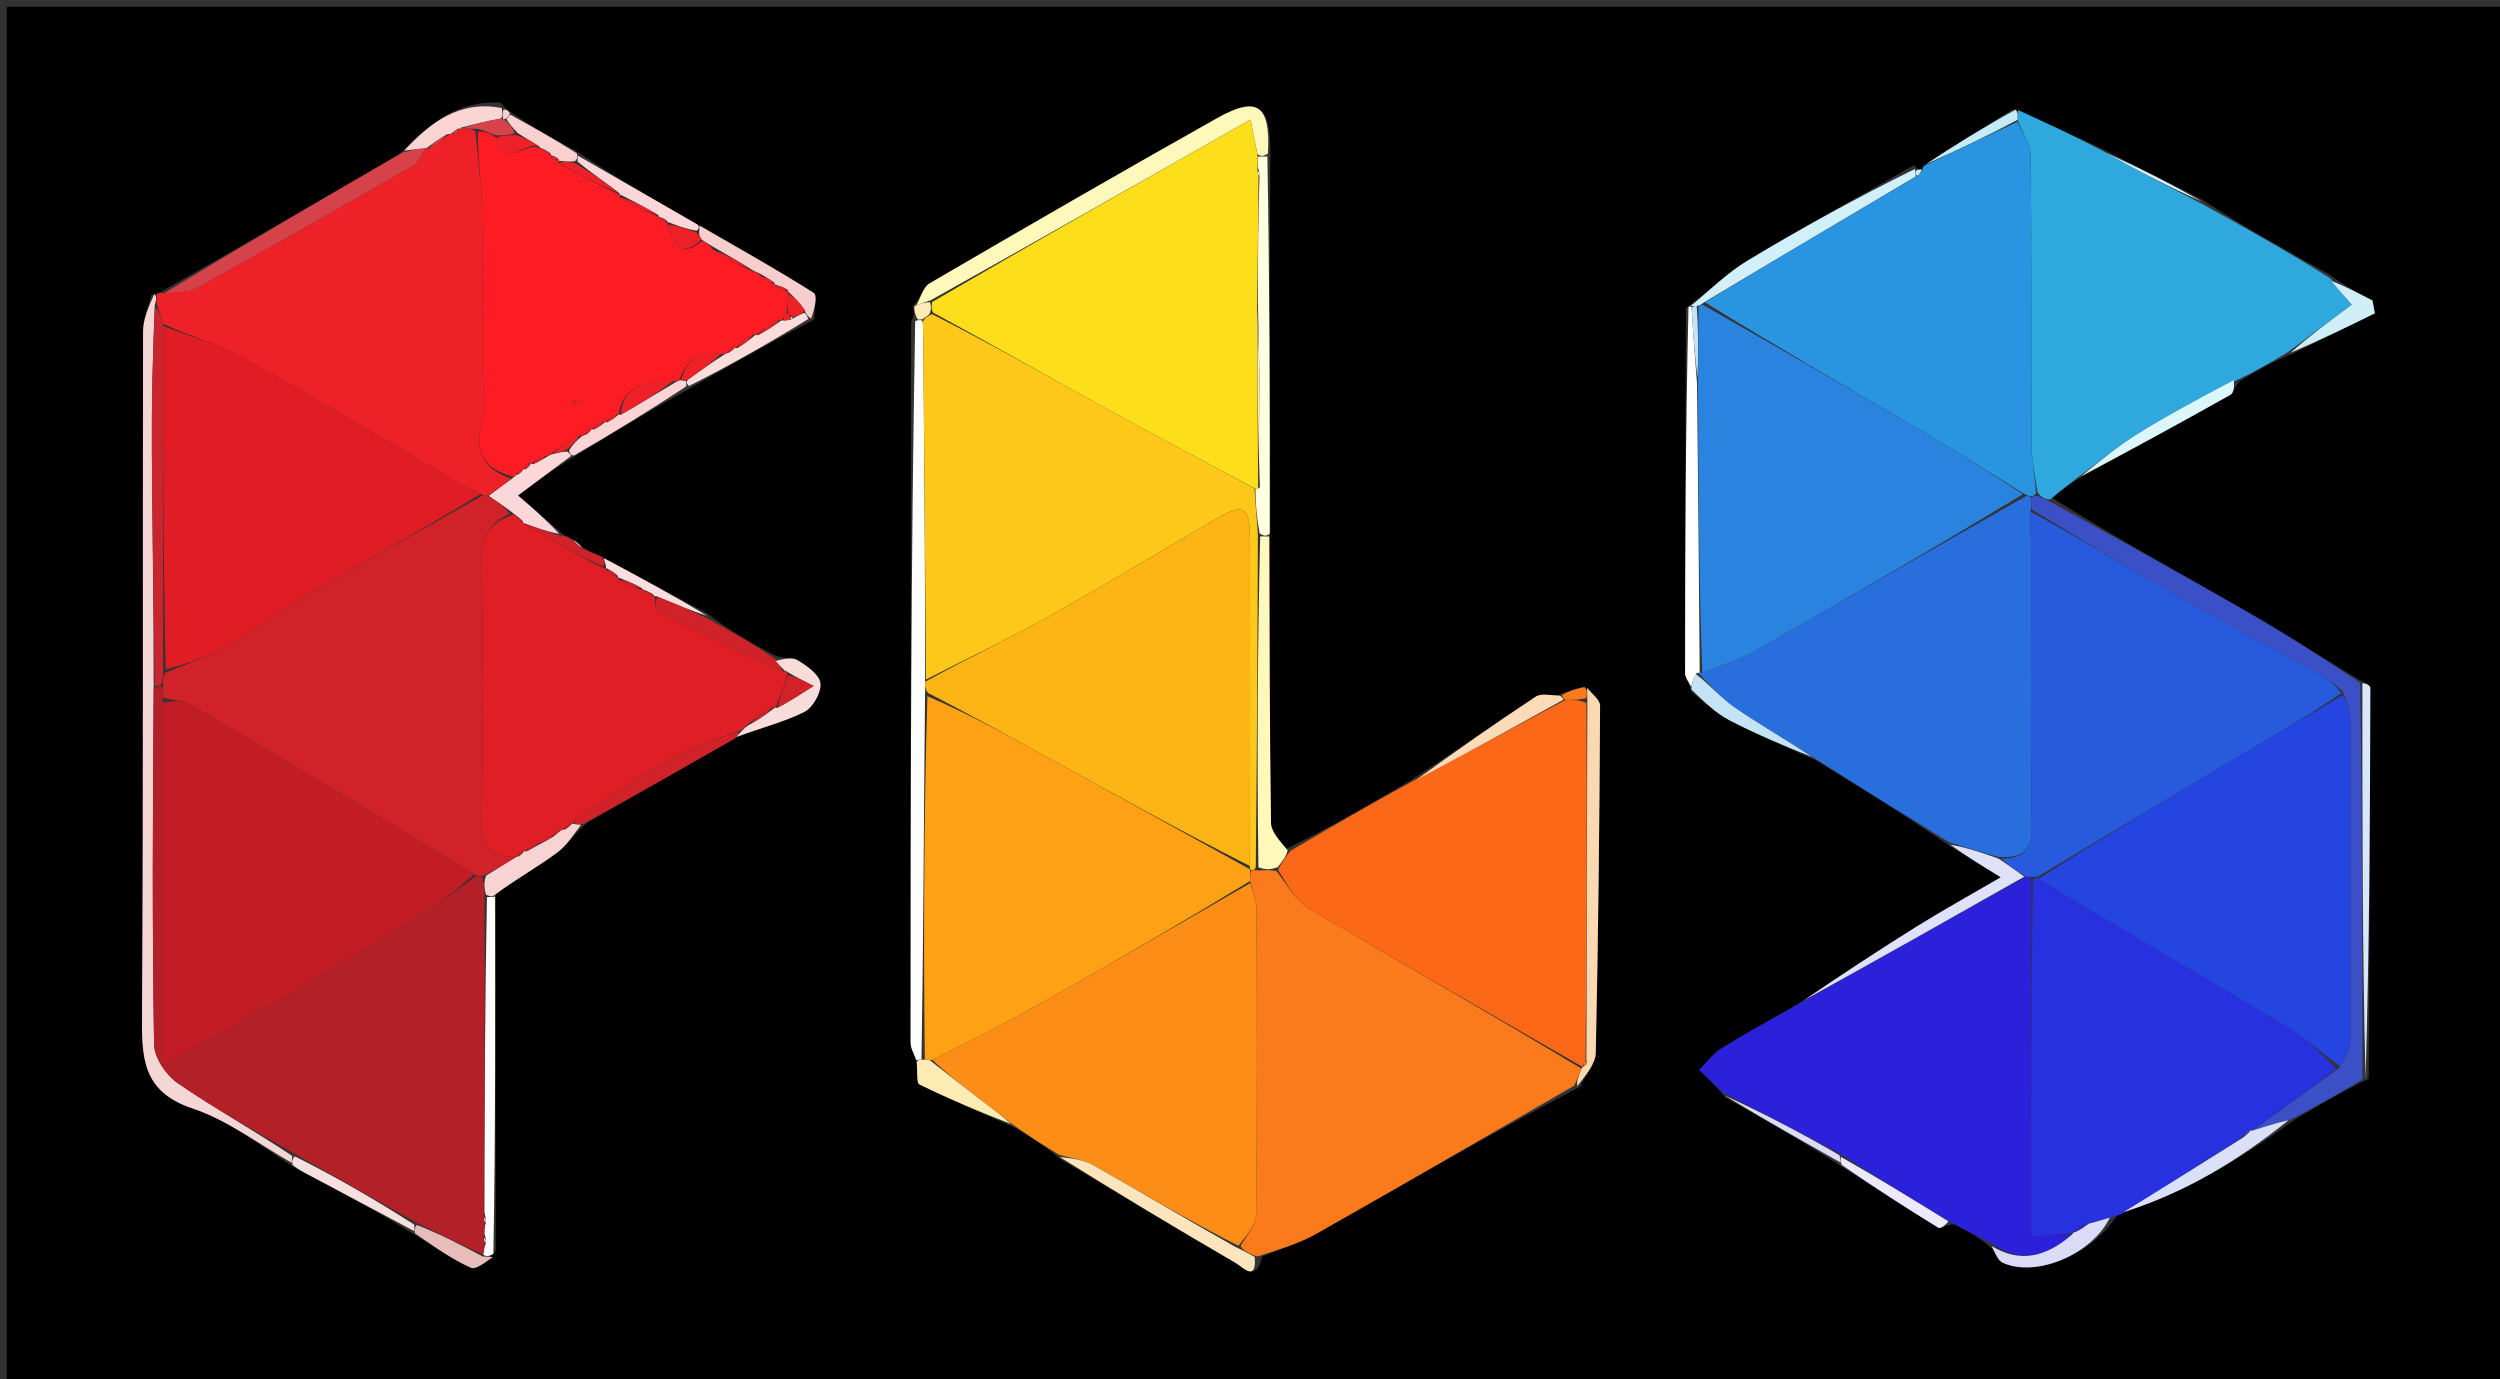 <svg version="1.1" id="Layer_1" xmlns="http://www.w3.org/2000/svg" xmlns:xlink="http://www.w3.org/1999/xlink" x="0px" y="0px"
	 width="100%" viewBox="0 0 368 203" enable-background="new 0 0 368 203" xml:space="preserve">
<rect x="0" y="0" width="368" height="203" fill="#333333" stroke="none"/>
<path fill="#000000" opacity="1" stroke="none" 
	d="
M242,204 
	C161.333,204 81.167,204 1,204 
	C1,136.333 1,68.667 1,1 
	C123.667,1 246.333,1 369,1 
	C369,68.667 369,136.333 369,204 
	C326.833,204 284.667,204 242,204 
M83.577,78.982 
	C83.335,78.925 83.094,78.867 82.473,78.273 
	C80.354,76.455 78.235,74.637 76.246,72.932 
	C78.839,71.001 81.465,69.048 84.842,67.033 
	C90.241,63.728 95.64,60.423 101.805,57.029 
	C107.562,53.734 113.32,50.439 119.856,47.039 
	C119.86,45.688 120.392,43.502 119.783,43.116 
	C114.295,39.633 108.607,36.466 102.343,32.882 
	C96.574,29.555 90.804,26.228 84.791,22.243 
	C81.565,20.455 78.339,18.666 74.962,16.369 
	C74.67,16.182 74.377,15.995 73.69,15.125 
	C67.476,14.674 63.203,18.212 58.705,22.739 
	C47.086,29.508 35.467,36.276 23.465,43.08 
	C23.465,43.08 23.121,43.251 22.292,43.368 
	C21.862,45.178 21.062,46.988 21.058,48.799 
	C20.984,82.227 21.119,115.656 20.905,149.083 
	C20.864,155.426 20.757,160.641 28.336,163.162 
	C33.515,164.885 38.088,168.427 43.222,171.801 
	C43.918,172.16 44.617,172.512 45.309,172.879 
	C50.527,175.653 55.743,178.43 61.203,181.858 
	C63.886,183.489 66.472,185.339 69.316,186.612 
	C70.107,186.967 71.661,185.617 72.986,184.112 
	C72.943,166.742 72.9,149.372 73.032,131.281 
	C76.022,129.388 79.116,127.637 81.96,125.544 
	C83.457,124.442 84.515,122.744 86.498,121.053 
	C93.734,116.938 100.971,112.824 108.736,108.241 
	C111.985,107.135 115.378,106.314 118.416,104.786 
	C119.666,104.157 120.916,101.924 120.765,100.577 
	C120.623,99.31 118.783,98.006 117.411,97.186 
	C116.561,96.678 115.189,97.043 113.769,96.359 
	C110.544,94.578 107.319,92.796 104.045,90.263 
	C99.004,87.567 93.963,84.871 88.324,81.807 
	C87.478,81.476 86.631,81.146 85.601,80.408 
	C85.158,80.022 84.715,79.636 83.577,78.982 
M271.201,171.784 
	C275.9,174.787 280.583,177.818 285.337,180.733 
	C285.646,180.923 286.496,180.232 287.726,180.227 
	C289.537,181.163 291.348,182.1 293.2,183.793 
	C293.728,184.507 294.102,185.56 294.808,185.88 
	C299.77,188.131 307.989,184.596 311.591,178.944 
	C311.837,178.855 312.082,178.767 312.813,178.191 
	C321.903,175.499 329.788,170.582 337.909,164.723 
	C341.19,162.778 344.471,160.833 348.671,158.778 
	C348.77,139.609 348.875,120.439 348.916,101.269 
	C348.917,100.893 348.168,100.515 347.092,99.964 
	C341.572,96.604 336.12,93.126 330.518,89.909 
	C321.093,84.498 311.573,79.252 302.02,73.242 
	C303.326,72.23 304.632,71.219 306.701,70.029 
	C313.921,66.076 321.157,62.151 328.329,58.111 
	C328.852,57.816 328.905,56.685 329.876,55.993 
	C332.17,54.609 334.465,53.225 337.565,52.02 
	C341.57,50.053 345.576,48.087 349.581,46.121 
	C349.464,45.491 349.346,44.862 349.229,44.232 
	C347.183,43.169 345.138,42.107 342.832,40.36 
	C336.636,36.928 330.44,33.497 324.045,29.314 
	C319.323,26.939 314.6,24.564 309.28,21.82 
	C305.214,19.948 301.147,18.076 296.324,16.068 
	C291.941,18.77 287.559,21.472 283.02,24.491 
	C283.02,24.491 283.061,24.843 282.555,25.008 
	C282.382,24.973 282.209,24.939 281.759,24.3 
	C273.573,28.964 265.31,33.5 257.241,38.358 
	C254.243,40.163 251.701,42.723 248.168,45.345 
	C248.113,63.262 248.048,81.179 248.044,99.097 
	C248.044,99.77 248.641,100.443 248.963,101.848 
	C250.816,103.258 252.52,104.955 254.556,106.017 
	C258.553,108.102 262.734,109.834 267.502,112.034 
	C273.987,116.021 280.473,120.008 287.219,124.669 
	C289.469,126.046 291.718,127.423 294.516,129.136 
	C290.129,131.693 286.029,133.953 282.061,136.427 
	C276.388,139.964 270.813,143.658 264.698,147.768 
	C260.915,149.941 257.081,152.031 253.379,154.333 
	C252.125,155.112 251.204,156.424 250.13,157.493 
	C251.334,158.633 252.537,159.774 254.03,161.595 
	C259.668,164.774 265.306,167.953 271.201,171.784 
M229.335,102.289 
	C228.225,102.355 226.852,102.021 226.049,102.552 
	C220.046,106.517 214.157,110.652 207.494,114.96 
	C201.651,118.386 195.808,121.811 189.093,125.068 
	C188.396,123.76 187.111,122.462 187.092,121.145 
	C186.887,107.089 186.883,93.03 186.985,78.051 
	C186.934,59.712 186.882,41.373 186.993,22.182 
	C187.041,15.428 185.063,14.074 179.172,17.384 
	C164.981,25.356 150.89,33.506 136.832,41.708 
	C135.873,42.267 135.515,43.853 134.361,45.137 
	C134.531,45.75 134.701,46.363 134.117,47.414 
	C134.078,82.78 134.033,118.147 134.038,153.513 
	C134.038,154.358 134.601,155.202 134.987,156.854 
	C135.086,157.813 134.874,159.408 135.332,159.632 
	C139.803,161.813 144.386,163.766 149.571,166.086 
	C151.674,167.385 153.777,168.683 156.139,170.648 
	C164.729,175.762 173.297,180.914 181.94,185.937 
	C182.88,186.483 185.003,188.85 185.77,184.978 
	C188.459,183.863 191.298,183.012 193.812,181.589 
	C206.498,174.41 219.099,167.082 232.616,159.942 
	C233.411,158.278 234.862,156.628 234.899,154.947 
	C235.271,137.93 235.443,120.908 235.533,103.887 
	C235.537,103.003 234.291,102.113 232.966,101.07 
	C231.959,101.389 230.952,101.709 229.335,102.289 
z"/>
<path fill="#FB7B1C" opacity="1" stroke="none" 
	d="
M231.73,159.806 
	C219.099,167.082 206.498,174.41 193.812,181.589 
	C191.298,183.012 188.459,183.863 185.069,184.958 
	C183.631,184.473 182.895,184.008 182.601,183.383 
	C183.695,181.691 184.899,180.165 184.913,178.628 
	C185.055,163.65 185.021,148.67 184.956,133.691 
	C184.951,132.458 184.351,131.227 184.027,129.679 
	C184.028,128.945 184.03,128.526 184.222,128.097 
	C184.412,128.087 184.791,128.05 185.18,128.129 
	C186.35,128.098 187.132,127.99 187.943,128.258 
	C189.541,130.372 190.805,132.623 192.729,133.762 
	C206.048,141.647 219.505,149.301 232.819,157.317 
	C232.391,158.339 232.06,159.072 231.73,159.806 
z"/>
<path fill="#2B21DB" opacity="1" stroke="none" 
	d="
M293.158,183.037 
	C291.348,182.1 289.537,181.163 287.118,179.916 
	C281.339,176.412 276.169,173.219 270.776,169.773 
	C264.95,166.652 259.345,163.784 253.741,160.915 
	C252.537,159.774 251.334,158.633 250.13,157.493 
	C251.204,156.424 252.125,155.112 253.379,154.333 
	C257.081,152.031 260.915,149.941 265.318,147.468 
	C276.618,141.128 287.299,135.087 298.23,129.055 
	C298.646,129.083 298.812,129.103 298.984,129.584 
	C298.99,147.408 298.99,164.772 298.99,182.012 
	C301.396,181.811 303.301,181.651 304.984,181.743 
	C301.139,185.067 297.32,185.961 293.158,183.037 
z"/>
<path fill="#2EA8DD" opacity="1" stroke="none" 
	d="
M297.081,16.203 
	C301.147,18.076 305.214,19.948 309.722,22.312 
	C314.857,25.225 319.551,27.645 324.244,30.066 
	C330.44,33.497 336.636,36.928 343.075,41.005 
	C344.248,42.687 345.178,43.723 346.189,44.849 
	C342.872,47.308 339.816,49.574 336.759,51.84 
	C334.465,53.225 332.17,54.609 329.155,55.996 
	C323.868,58.582 319.217,61.031 314.762,63.796 
	C311.681,65.708 308.87,68.055 305.938,70.208 
	C304.632,71.219 303.326,72.23 301.771,73.523 
	C301.01,73.508 300.499,73.213 299.93,72.508 
	C299.583,69.979 299.052,67.861 299.041,65.741 
	C298.966,51.427 299.067,37.112 298.911,22.799 
	C298.893,21.169 297.639,19.553 296.974,17.642 
	C297.021,16.971 297.051,16.587 297.081,16.203 
z"/>
<path fill="#296EDD" opacity="1" stroke="none" 
	d="
M286.959,123.994 
	C280.473,120.008 273.987,116.021 267.052,111.58 
	C262.83,108.812 258.957,106.642 255.325,104.124 
	C253.268,102.698 251.607,100.7 249.881,98.945 
	C249.995,98.93 250.196,99.04 250.573,99.033 
	C253.486,97.93 256.149,97.058 258.536,95.701 
	C271.728,88.199 284.853,80.58 298.259,73.013 
	C298.689,73.038 298.861,73.05 299.028,73.381 
	C299.025,74.124 299.027,74.55 298.877,75.32 
	C298.815,77.588 298.98,79.512 298.984,81.436 
	C299.007,94.851 298.875,108.268 299.075,121.68 
	C299.13,125.339 297.631,126.377 294.071,126.117 
	C291.468,125.415 289.214,124.705 286.959,123.994 
z"/>
<path fill="#FB6817" opacity="1" stroke="none" 
	d="
M232.917,157.029 
	C219.505,149.301 206.048,141.647 192.729,133.762 
	C190.805,132.623 189.541,130.372 188.116,128.022 
	C188.829,126.684 189.397,125.96 189.965,125.236 
	C195.808,121.811 201.651,118.386 208.129,114.887 
	C215.895,110.872 223.025,106.932 230.481,103.003 
	C231.665,103.02 232.524,103.024 233.526,103.473 
	C233.618,121.315 233.566,138.713 233.394,156.215 
	C233.132,156.491 233.056,156.688 233.036,156.964 
	C233.028,157.019 232.917,157.029 232.917,157.029 
z"/>
<path fill="#2994DF" opacity="1" stroke="none" 
	d="
M299.033,73.063 
	C298.861,73.05 298.689,73.038 298.048,72.747 
	C292.815,69.536 288.101,66.519 283.278,63.686 
	C272.47,57.338 261.609,51.081 250.967,44.503 
	C261.443,38.138 271.721,32.057 282.258,25.883 
	C282.698,25.474 282.88,25.158 283.061,24.843 
	C283.061,24.843 283.02,24.491 283.475,24.29 
	C288.273,22.036 292.615,19.983 296.958,17.93 
	C297.639,19.553 298.893,21.169 298.911,22.799 
	C299.067,37.112 298.966,51.427 299.041,65.741 
	C299.052,67.861 299.583,69.979 299.693,72.551 
	C299.512,73.003 299.033,73.063 299.033,73.063 
z"/>
<path fill="#FC8D17" opacity="1" stroke="none" 
	d="
M184.028,129.995 
	C184.351,131.227 184.951,132.458 184.956,133.691 
	C185.021,148.67 185.055,163.65 184.913,178.628 
	C184.899,180.165 183.695,181.691 182.292,183.383 
	C174.681,179.52 167.858,175.432 160.934,171.524 
	C159.437,170.678 157.575,170.478 155.881,169.981 
	C153.777,168.683 151.674,167.385 149.18,165.615 
	C147.206,163.988 145.601,162.862 144.046,161.671 
	C141.634,159.824 139.257,157.932 137.249,156.038 
	C143.265,153.002 148.955,150.092 154.516,146.952 
	C164.395,141.373 174.195,135.655 184.028,129.995 
z"/>
<path fill="#2831DF" opacity="1" stroke="none" 
	d="
M305.206,181.492 
	C303.301,181.651 301.396,181.811 298.99,182.012 
	C298.99,164.772 298.99,147.408 299.237,129.545 
	C299.654,129.037 299.824,129.029 300.054,129.368 
	C312.313,136.828 324.556,143.869 336.678,151.113 
	C339.361,152.716 341.615,155.035 343.899,157.325 
	C339.661,160.57 335.59,163.514 331.462,166.452 
	C331.405,166.445 331.311,166.376 331.016,166.37 
	C330.518,166.679 330.315,166.994 329.872,167.548 
	C323.864,171.417 318.096,175.047 312.327,178.678 
	C312.082,178.767 311.837,178.855 310.944,179.151 
	C309.358,179.612 308.418,179.867 307.112,180.112 
	C306.216,180.494 305.685,180.886 305.186,181.326 
	C305.217,181.376 305.206,181.492 305.206,181.492 
z"/>
<path fill="#EE2128" opacity="1" stroke="none" 
	d="
M23.121,43.251 
	C23.121,43.251 23.465,43.08 23.986,43.177 
	C26.031,42.989 27.759,43.072 29.047,42.359 
	C39.673,36.476 50.234,30.474 60.756,24.407 
	C61.638,23.898 62.093,22.651 62.762,21.759 
	C62.777,21.772 62.815,21.78 63.188,21.849 
	C64.374,21.228 65.188,20.537 66.085,19.755 
	C66.169,19.664 66.416,19.688 66.74,19.702 
	C67.332,19.407 67.6,19.097 67.914,18.886 
	C67.96,18.986 67.84,18.802 68.198,18.874 
	C69.042,18.961 69.528,18.977 70.011,19.422 
	C70.339,23.606 70.88,27.356 70.954,31.115 
	C71.103,38.711 70.989,46.311 71.004,53.909 
	C71.009,56.634 71.656,59.515 70.98,62.05 
	C69.786,66.521 71.092,69.028 75.228,70.451 
	C73.997,71.473 72.963,72.231 71.691,72.984 
	C71.452,72.979 70.976,72.965 70.764,72.702 
	C69.928,72.217 69.252,72.086 68.69,71.758 
	C57.843,65.439 47.092,58.95 36.129,52.84 
	C32.361,50.74 28.072,49.575 24.011,47.647 
	C23.698,46.512 23.396,45.714 23.052,44.638 
	C23.047,43.991 23.084,43.621 23.121,43.251 
z"/>
<path fill="#3B4FC7" opacity="1" stroke="none" 
	d="
M331.52,166.458 
	C335.59,163.514 339.661,160.57 344.287,157.223 
	C345.231,155.651 345.95,154.483 345.955,153.312 
	C346.031,137.425 346.03,121.538 345.966,105.651 
	C345.961,104.43 345.346,103.211 344.817,101.719 
	C343.534,100.692 342.504,99.835 341.352,99.197 
	C333.742,94.98 326.052,90.905 318.496,86.595 
	C311.933,82.851 305.512,78.858 299.029,74.975 
	C299.027,74.55 299.025,74.124 299.028,73.381 
	C299.033,73.063 299.512,73.003 299.75,72.96 
	C300.499,73.213 301.01,73.508 301.808,73.87 
	C311.573,79.252 321.093,84.498 330.518,89.909 
	C336.12,93.126 341.572,96.604 347.406,100.507 
	C347.731,120.33 347.741,139.609 347.751,158.887 
	C344.471,160.833 341.19,162.778 337.213,164.761 
	C334.851,165.352 333.185,165.905 331.52,166.458 
z"/>
<path fill="#FFFFFF" opacity="1" stroke="none" 
	d="
M134.901,156.047 
	C134.601,155.202 134.038,154.358 134.038,153.513 
	C134.033,118.147 134.078,82.78 134.719,47.25 
	C135.321,47.087 135.776,46.995 135.84,47.46 
	C135.913,49.415 135.918,50.904 135.93,52.394 
	C136.057,68.269 136.186,84.144 136.184,100.344 
	C136.133,101.119 136.213,101.569 136.162,102.471 
	C135.984,120.618 135.935,138.314 135.639,155.979 
	C135.228,155.981 135.064,156.014 134.901,156.047 
z"/>
<path fill="#F4D7D4" opacity="1" stroke="none" 
	d="
M22.706,43.31 
	C23.084,43.621 23.047,43.991 22.771,44.956 
	C22.466,52.485 22.312,59.421 22.355,66.355 
	C22.426,77.904 22.624,89.451 22.618,101.446 
	C22.487,119.173 22.394,136.455 22.68,153.731 
	C22.713,155.689 24.437,158.257 26.141,159.43 
	C31.584,163.176 37.387,166.396 43.022,170.154 
	C42.973,170.711 42.953,170.934 42.933,171.156 
	C38.088,168.427 33.515,164.885 28.336,163.162 
	C20.757,160.641 20.864,155.426 20.905,149.083 
	C21.119,115.656 20.984,82.227 21.058,48.799 
	C21.062,46.988 21.862,45.178 22.706,43.31 
z"/>
<path fill="#FEF8BA" opacity="1" stroke="none" 
	d="
M134.877,44.962 
	C135.515,43.853 135.873,42.267 136.832,41.708 
	C150.89,33.506 164.981,25.356 179.172,17.384 
	C185.063,14.074 187.041,15.428 186.64,22.61 
	C185.926,23.04 185.565,23.043 185.09,22.671 
	C184.716,20.933 184.456,19.57 184.08,17.602 
	C168.036,26.709 152.676,35.427 136.995,44.194 
	C136.076,44.482 135.477,44.722 134.877,44.962 
z"/>
<path fill="#D6424A" opacity="1" stroke="none" 
	d="
M62.746,21.747 
	C62.093,22.651 61.638,23.898 60.756,24.407 
	C50.234,30.474 39.673,36.476 29.047,42.359 
	C27.759,43.072 26.031,42.989 24.178,43.16 
	C35.467,36.276 47.086,29.508 59.289,22.436 
	C60.831,22.004 61.789,21.876 62.746,21.747 
z"/>
<path fill="#FEF8BA" opacity="1" stroke="none" 
	d="
M189.529,125.152 
	C189.397,125.96 188.829,126.684 188.087,127.645 
	C187.132,127.99 186.35,128.098 185.239,127.66 
	C185.017,111.062 185.124,95.012 185.496,78.954 
	C186.116,78.955 186.47,78.963 186.824,78.971 
	C186.883,93.03 186.887,107.089 187.092,121.145 
	C187.111,122.462 188.396,123.76 189.529,125.152 
z"/>
<path fill="#FFFDFC" opacity="1" stroke="none" 
	d="
M72.856,132.002 
	C72.9,149.372 72.943,166.742 72.624,184.562 
	C71.863,184.994 71.463,184.976 71.124,184.645 
	C71.247,183.91 71.311,183.488 71.542,182.966 
	C71.596,182.555 71.482,182.244 71.323,181.623 
	C71.307,180.897 71.336,180.481 71.534,179.965 
	C71.588,179.555 71.474,179.244 71.311,178.471 
	C71.323,162.686 71.384,147.362 71.679,132.06 
	C72.226,132.027 72.54,132.001 72.856,132.002 
z"/>
<path fill="#FFFFFF" opacity="1" stroke="none" 
	d="
M248.96,101.116 
	C248.641,100.443 248.044,99.77 248.044,99.097 
	C248.048,81.179 248.113,63.262 248.551,45.188 
	C248.934,45.031 249.019,45.072 249.009,45.518 
	C249.247,49.313 249.495,52.662 249.801,56.475 
	C249.971,70.973 250.083,85.006 250.196,99.04 
	C250.196,99.04 249.995,98.93 249.662,99.149 
	C249.206,99.95 249.083,100.533 248.96,101.116 
z"/>
<path fill="#DFE1F9" opacity="1" stroke="none" 
	d="
M287.089,124.332 
	C289.214,124.705 291.468,125.415 294.246,126.412 
	C295.839,127.481 296.909,128.264 297.979,129.046 
	C287.299,135.087 276.618,141.128 265.567,147.226 
	C270.813,143.658 276.388,139.964 282.061,136.427 
	C286.029,133.953 290.129,131.693 294.516,129.136 
	C291.718,127.423 289.469,126.046 287.089,124.332 
z"/>
<path fill="#D1F0F9" opacity="1" stroke="none" 
	d="
M282,25.976 
	C271.721,32.057 261.443,38.138 250.771,44.545 
	C250.378,44.871 250.006,45.02 249.759,45.025 
	C249.512,45.031 249.019,45.072 249.019,45.072 
	C249.019,45.072 248.934,45.031 248.942,44.984 
	C251.701,42.723 254.243,40.163 257.241,38.358 
	C265.31,33.5 273.573,28.964 281.883,24.87 
	C282.004,25.619 282.002,25.797 282,25.976 
z"/>
<path fill="#FFFFE2" opacity="1" stroke="none" 
	d="
M186.905,78.511 
	C186.47,78.963 186.116,78.955 185.424,78.516 
	C184.948,76.027 184.809,73.968 184.801,71.957 
	C184.931,72.005 185.207,72.032 185.458,71.704 
	C185.551,62.594 185.393,53.811 185.166,44.564 
	C185.151,38.068 185.204,32.037 185.397,25.908 
	C185.437,25.536 185.338,25.264 185.169,24.67 
	C185.134,23.914 185.168,23.479 185.203,23.045 
	C185.565,23.043 185.926,23.04 186.559,23.036 
	C186.882,41.373 186.934,59.712 186.905,78.511 
z"/>
<path fill="#FCE4BD" opacity="1" stroke="none" 
	d="
M156.01,170.315 
	C157.575,170.478 159.437,170.678 160.934,171.524 
	C167.858,175.432 174.681,179.52 181.849,183.543 
	C182.895,184.008 183.631,184.473 184.694,185.007 
	C185.003,188.85 182.88,186.483 181.94,185.937 
	C173.297,180.914 164.729,175.762 156.01,170.315 
z"/>
<path fill="#D02228" opacity="1" stroke="none" 
	d="
M108.207,108.709 
	C100.971,112.824 93.734,116.938 85.894,121.26 
	C84.967,121.395 84.644,121.321 84.349,120.901 
	C89.175,117.574 93.875,114.419 98.806,111.68 
	C101.937,109.94 105.412,108.819 108.787,107.678 
	C108.63,108.193 108.418,108.451 108.207,108.709 
z"/>
<path fill="#FAD8B1" opacity="1" stroke="none" 
	d="
M233.515,156.11 
	C233.566,138.713 233.618,121.315 233.659,103.19 
	C233.642,102.05 233.635,101.638 233.628,101.226 
	C234.291,102.113 235.537,103.003 235.533,103.887 
	C235.443,120.908 235.271,137.93 234.899,154.947 
	C234.862,156.628 233.411,158.278 232.173,159.874 
	C232.06,159.072 232.391,158.339 232.819,157.317 
	C232.917,157.029 233.028,157.019 233.225,156.917 
	C233.667,156.608 233.698,156.373 233.515,156.11 
z"/>
<path fill="#D8E7FD" opacity="1" stroke="none" 
	d="
M348.211,158.833 
	C347.741,139.609 347.731,120.33 347.744,100.594 
	C348.168,100.515 348.917,100.893 348.916,101.269 
	C348.875,120.439 348.77,139.609 348.211,158.833 
z"/>
<path fill="#FCDBB9" opacity="1" stroke="none" 
	d="
M230.156,102.991 
	C223.025,106.932 215.895,110.872 208.498,114.774 
	C214.157,110.652 220.046,106.517 226.049,102.552 
	C226.852,102.021 228.225,102.355 229.636,102.411 
	C230.011,102.686 230.083,102.839 230.156,102.991 
z"/>
<path fill="#DBE0F9" opacity="1" stroke="none" 
	d="
M331.462,166.452 
	C333.185,165.905 334.851,165.352 336.902,164.875 
	C329.788,170.582 321.903,175.499 312.57,178.435 
	C318.096,175.047 323.864,171.417 330.137,167.483 
	C330.865,166.913 331.088,166.644 331.311,166.376 
	C331.311,166.376 331.405,166.445 331.462,166.452 
z"/>
<path fill="#DCF7FC" opacity="1" stroke="none" 
	d="
M306.319,70.118 
	C308.87,68.055 311.681,65.708 314.762,63.796 
	C319.217,61.031 323.868,58.582 328.805,55.971 
	C328.905,56.685 328.852,57.816 328.329,58.111 
	C321.157,62.151 313.921,66.076 306.319,70.118 
z"/>
<path fill="#F7CECE" opacity="1" stroke="none" 
	d="
M102.978,33.206 
	C108.607,36.466 114.295,39.633 119.783,43.116 
	C120.392,43.502 119.86,45.688 119.388,46.894 
	C118.798,46.491 118.642,46.256 118.472,45.667 
	C117.686,44.5 116.879,43.709 116.038,42.937 
	C116.004,42.955 116.072,42.932 115.93,42.657 
	C115.21,42.205 114.632,42.029 114.044,41.9 
	C114.035,41.946 114.117,41.897 113.971,41.609 
	C113.244,41.052 112.662,40.784 111.956,40.33 
	C111.421,40.045 111.01,39.945 110.401,39.536 
	C108.51,38.321 106.816,37.416 104.947,36.31 
	C104.296,35.889 103.819,35.668 103.268,35.245 
	C102.978,34.826 102.881,34.564 102.919,33.995 
	C102.949,33.556 102.963,33.381 102.978,33.206 
z"/>
<path fill="#FBD7DA" opacity="1" stroke="none" 
	d="
M71.929,72.99 
	C72.963,72.231 73.997,71.473 75.407,70.431 
	C75.782,70.147 75.986,69.849 76.245,69.843 
	C76.697,69.577 76.891,69.316 77.045,69.037 
	C77.007,69.019 77.049,69.093 77.335,69.081 
	C77.825,68.775 78.028,68.482 78.167,68.178 
	C78.102,68.167 78.14,68.292 78.496,68.323 
	C79.417,67.944 79.982,67.533 80.692,67.131 
	C80.836,67.14 80.975,66.886 81.287,66.859 
	C82.193,66.647 82.788,66.462 83.557,66.482 
	C83.852,66.823 83.971,66.958 84.09,67.094 
	C81.465,69.048 78.839,71.001 76.246,72.932 
	C78.235,74.637 80.354,76.455 82.316,78.582 
	C80.447,78.251 78.736,77.611 77.017,76.983 
	C77.008,76.997 77.033,76.981 76.94,76.72 
	C76.545,76.285 76.243,76.112 75.894,75.828 
	C75.848,75.717 75.61,75.687 75.4,75.432 
	C74.103,74.448 73.016,73.719 71.929,72.99 
z"/>
<path fill="#D02228" opacity="1" stroke="none" 
	d="
M104.094,91.015 
	C107.319,92.796 110.544,94.578 114.042,96.949 
	C114.732,97.946 115.149,98.351 115.15,98.827 
	C108.742,95.946 102.734,93.029 96.798,89.97 
	C96.386,89.758 96.516,88.496 96.745,87.76 
	C99.429,88.87 101.762,89.943 104.094,91.015 
z"/>
<path fill="#F7DFDE" opacity="1" stroke="none" 
	d="
M43.077,171.479 
	C42.953,170.934 42.973,170.711 43.382,170.205 
	C49.518,173.27 55.266,176.619 60.996,180.276 
	C60.972,180.792 60.966,180.999 60.96,181.205 
	C55.743,178.43 50.527,175.653 45.309,172.879 
	C44.617,172.512 43.918,172.16 43.077,171.479 
z"/>
<path fill="#FCDDDB" opacity="1" stroke="none" 
	d="
M118.451,46.044 
	C118.642,46.256 118.798,46.491 118.999,46.946 
	C113.32,50.439 107.562,53.734 101.416,56.815 
	C101.019,56.43 101.012,56.258 101.264,55.878 
	C103.192,54.488 104.863,53.307 106.675,52.15 
	C106.817,52.173 106.976,51.933 107.248,51.92 
	C107.748,51.656 107.976,51.405 108.163,51.179 
	C108.121,51.205 108.201,51.259 108.524,51.248 
	C109.647,50.582 110.447,49.926 111.197,49.3 
	C111.146,49.33 111.264,49.327 111.594,49.323 
	C112.996,48.59 114.069,47.861 115.085,47.116 
	C115.027,47.1 115.105,47.19 115.42,47.18 
	C115.944,47.135 116.152,47.1 116.418,47.053 
	C116.477,47.041 116.689,46.935 117.104,46.662 
	C117.829,46.274 118.14,46.159 118.451,46.044 
z"/>
<path fill="#FCD4D6" opacity="1" stroke="none" 
	d="
M101.005,56.086 
	C101.012,56.258 101.019,56.43 101.033,56.86 
	C95.64,60.423 90.241,63.728 84.466,67.063 
	C83.971,66.958 83.852,66.823 83.782,66.272 
	C84.416,65.288 85.002,64.72 85.701,64.181 
	C85.815,64.21 85.958,64.025 86.238,63.991 
	C86.737,63.674 86.955,63.391 87.116,63.105 
	C87.06,63.102 87.087,63.211 87.401,63.218 
	C88.19,62.857 88.665,62.489 89.098,62.102 
	C89.055,62.082 89.066,62.175 89.371,62.157 
	C90.143,61.778 90.609,61.417 91.036,61.037 
	C90.996,61.016 91.057,61.082 91.402,61.037 
	C94.33,59.369 96.913,57.746 99.645,56.146 
	C99.795,56.168 99.976,55.927 100.233,55.971 
	C100.661,56.039 100.833,56.063 101.005,56.086 
z"/>
<path fill="#FCD7DA" opacity="1" stroke="none" 
	d="
M102.66,33.044 
	C102.963,33.381 102.949,33.556 102.565,33.967 
	C100.907,33.691 99.617,33.18 98.286,32.674 
	C98.246,32.68 98.26,32.76 98.173,32.494 
	C97.737,32.125 97.389,32.022 97.021,31.957 
	C97.001,31.995 97.062,31.937 96.882,31.649 
	C94.908,30.455 93.114,29.548 91.3,28.649 
	C91.28,28.658 91.256,28.694 91.117,28.394 
	C88.983,26.752 86.988,25.41 85.005,23.776 
	C85.023,23.29 85.029,23.095 85.034,22.901 
	C90.804,26.228 96.574,29.555 102.66,33.044 
z"/>
<path fill="#C4E3F4" opacity="1" stroke="none" 
	d="
M248.961,101.482 
	C249.083,100.533 249.206,99.95 249.549,99.163 
	C251.607,100.7 253.268,102.698 255.325,104.124 
	C258.957,106.642 262.83,108.812 266.72,111.42 
	C262.734,109.834 258.553,108.102 254.556,106.017 
	C252.52,104.955 250.816,103.258 248.961,101.482 
z"/>
<path fill="#DADBF7" opacity="1" stroke="none" 
	d="
M307.478,180.121 
	C308.418,179.867 309.358,179.612 310.562,179.235 
	C307.989,184.596 299.77,188.131 294.808,185.88 
	C294.102,185.56 293.728,184.507 293.179,183.415 
	C297.32,185.961 301.139,185.067 304.984,181.743 
	C305.206,181.492 305.217,181.376 305.528,181.343 
	C306.385,180.914 306.931,180.518 307.478,180.121 
z"/>
<path fill="#F7DCDA" opacity="1" stroke="none" 
	d="
M115.567,98.757 
	C115.149,98.351 114.732,97.946 114.183,97.278 
	C115.189,97.043 116.561,96.678 117.411,97.186 
	C118.783,98.006 120.623,99.31 120.765,100.577 
	C120.916,101.924 119.666,104.157 118.416,104.786 
	C115.378,106.314 111.985,107.135 108.471,108.475 
	C108.418,108.451 108.63,108.193 109.015,107.79 
	C109.49,107.291 109.792,106.937 110.456,106.589 
	C111.934,105.777 113.05,104.958 114.109,104.14 
	C114.054,104.141 114.138,104.213 114.486,104.172 
	C116.255,103.221 117.675,102.31 119.755,100.977 
	C118.052,100.107 117.006,99.573 115.906,98.907 
	C115.851,98.776 115.567,98.757 115.567,98.757 
z"/>
<path fill="#FCECB4" opacity="1" stroke="none" 
	d="
M134.944,156.45 
	C135.064,156.014 135.228,155.981 135.884,155.983 
	C136.377,156.019 136.864,156.06 136.864,156.06 
	C139.257,157.932 141.634,159.824 144.046,161.671 
	C145.601,162.862 147.206,163.988 148.863,165.463 
	C144.386,163.766 139.803,161.813 135.332,159.632 
	C134.874,159.408 135.086,157.813 134.944,156.45 
z"/>
<path fill="#D0EEF5" opacity="1" stroke="none" 
	d="
M337.162,51.93 
	C339.816,49.574 342.872,47.308 346.189,44.849 
	C345.178,43.723 344.248,42.687 343.205,41.348 
	C345.138,42.107 347.183,43.169 349.229,44.232 
	C349.346,44.862 349.464,45.491 349.581,46.121 
	C345.576,48.087 341.57,50.053 337.162,51.93 
z"/>
<path fill="#F7D3D4" opacity="1" stroke="none" 
	d="
M84.321,121.248 
	C84.644,121.321 84.967,121.395 85.531,121.392 
	C84.515,122.744 83.457,124.442 81.96,125.544 
	C79.116,127.637 76.022,129.388 72.944,131.641 
	C72.54,132.001 72.226,132.027 71.547,131.709 
	C71.212,130.59 71.245,129.842 71.538,128.905 
	C73.234,127.841 74.67,126.967 76.084,126.068 
	C76.063,126.044 76.038,126.104 76.322,126.073 
	C76.828,125.76 77.05,125.479 77.192,125.188 
	C77.112,125.177 77.155,125.334 77.497,125.319 
	C78.384,124.908 78.93,124.512 79.721,124.128 
	C80.338,123.85 80.71,123.562 81.405,123.175 
	C82.018,122.745 82.306,122.414 82.675,122.148 
	C82.757,122.213 82.93,122.097 83.224,122.063 
	C83.756,121.741 83.993,121.453 84.251,121.188 
	C84.271,121.212 84.321,121.248 84.321,121.248 
z"/>
<path fill="#DDDCF8" opacity="1" stroke="none" 
	d="
M253.886,161.255 
	C259.345,163.784 264.95,166.652 270.771,170.05 
	C270.973,170.764 270.958,170.948 270.944,171.132 
	C265.306,167.953 259.668,164.774 253.886,161.255 
z"/>
<path fill="#EBE9FB" opacity="1" stroke="none" 
	d="
M271.072,171.458 
	C270.958,170.948 270.973,170.764 270.993,170.303 
	C276.169,173.219 281.339,176.412 286.802,179.778 
	C286.496,180.232 285.646,180.923 285.337,180.733 
	C280.583,177.818 275.9,174.787 271.072,171.458 
z"/>
<path fill="#FBDEDE" opacity="1" stroke="none" 
	d="
M104.07,90.639 
	C101.762,89.943 99.429,88.87 96.714,87.773 
	C96.332,87.748 96.277,87.785 96.157,87.525 
	C95.678,87.157 95.32,87.049 94.89,86.862 
	C94.818,86.783 94.615,86.845 94.417,86.544 
	C93.146,85.83 92.073,85.416 91,85.001 
	C91,85 90.998,85 90.886,84.707 
	C90.253,84.15 89.73,83.884 89.201,83.596 
	C89.193,83.573 89.218,83.53 89.195,83.298 
	C89.025,82.787 88.942,82.49 88.922,82.175 
	C93.963,84.871 99.004,87.567 104.07,90.639 
z"/>
<path fill="#FAD5D3" opacity="1" stroke="none" 
	d="
M62.762,21.759 
	C61.789,21.876 60.831,22.004 59.512,22.168 
	C63.203,18.212 67.476,14.674 73.859,15.902 
	C74.034,16.97 74.041,17.261 73.661,17.463 
	C71.463,17.849 69.651,18.326 67.84,18.802 
	C67.84,18.802 67.96,18.986 67.616,18.93 
	C66.987,19.146 66.702,19.417 66.416,19.688 
	C66.416,19.688 66.169,19.664 65.757,19.78 
	C64.502,20.524 63.658,21.152 62.815,21.78 
	C62.815,21.78 62.777,21.772 62.762,21.759 
z"/>
<path fill="#C4ECF8" opacity="1" stroke="none" 
	d="
M296.974,17.642 
	C292.615,19.983 288.273,22.036 283.553,24.131 
	C287.559,21.472 291.941,18.77 296.703,16.136 
	C297.051,16.587 297.021,16.971 296.974,17.642 
z"/>
<path fill="#DBF5FB" opacity="1" stroke="none" 
	d="
M324.144,29.69 
	C319.551,27.645 314.857,25.225 310.021,22.497 
	C314.6,24.564 319.323,26.939 324.144,29.69 
z"/>
<path fill="#E8BCBB" opacity="1" stroke="none" 
	d="
M61.081,181.531 
	C60.966,180.999 60.972,180.792 61.348,180.308 
	C64.833,181.672 67.948,183.315 71.063,184.958 
	C71.463,184.976 71.863,184.994 72.564,185.031 
	C71.661,185.617 70.107,186.967 69.316,186.612 
	C66.472,185.339 63.886,183.489 61.081,181.531 
z"/>
<path fill="#F9D1D0" opacity="1" stroke="none" 
	d="
M84.913,22.572 
	C85.029,23.095 85.023,23.29 84.653,23.729 
	C83.603,23.849 82.918,23.724 82.197,23.662 
	C82.161,23.725 82.305,23.709 82.223,23.437 
	C81.791,23.05 81.441,22.935 81.078,22.864 
	C81.066,22.909 81.157,22.899 81.063,22.635 
	C80.627,22.244 80.285,22.117 79.871,21.896 
	C79.798,21.802 79.57,21.87 79.397,21.583 
	C78.264,20.805 77.303,20.314 76.19,19.572 
	C75.478,18.785 74.918,18.247 74.547,17.502 
	C74.862,17.155 74.988,17.017 75.114,16.878 
	C78.339,18.666 81.565,20.455 84.913,22.572 
z"/>
<path fill="#D02228" opacity="1" stroke="none" 
	d="
M88.623,81.991 
	C88.942,82.49 89.025,82.787 88.828,83.413 
	C84.665,81.496 80.846,79.233 77.026,76.97 
	C78.736,77.611 80.447,78.251 82.505,78.851 
	C83.094,78.867 83.335,78.925 84.015,79.326 
	C84.897,80.052 85.341,80.433 85.784,80.815 
	C86.631,81.146 87.478,81.476 88.623,81.991 
z"/>
<path fill="#FB7B1C" opacity="1" stroke="none" 
	d="
M230.481,103.003 
	C230.083,102.839 230.011,102.686 229.942,102.281 
	C230.952,101.709 231.959,101.389 233.297,101.148 
	C233.635,101.638 233.642,102.05 233.516,102.745 
	C232.524,103.024 231.665,103.02 230.481,103.003 
z"/>
<path fill="#FCECB4" opacity="1" stroke="none" 
	d="
M134.619,45.049 
	C135.477,44.722 136.076,44.482 136.912,44.495 
	C137.107,45.159 137.067,45.571 136.849,46.194 
	C136.373,46.602 136.074,46.798 135.776,46.995 
	C135.776,46.995 135.321,47.087 135.096,47.032 
	C134.701,46.363 134.531,45.75 134.619,45.049 
z"/>
<path fill="#FBD7DA" opacity="1" stroke="none" 
	d="
M85.693,80.612 
	C85.341,80.433 84.897,80.052 84.362,79.46 
	C84.715,79.636 85.158,80.022 85.693,80.612 
z"/>
<path fill="#C4ECF8" opacity="1" stroke="none" 
	d="
M282.258,25.883 
	C282.002,25.797 282.004,25.619 282.021,25.172 
	C282.209,24.939 282.382,24.973 282.808,24.925 
	C282.88,25.158 282.698,25.474 282.258,25.883 
z"/>
<path fill="#F9D1D0" opacity="1" stroke="none" 
	d="
M74.047,17.553 
	C74.041,17.261 74.034,16.97 74.056,16.243 
	C74.377,15.995 74.67,16.182 75.038,16.624 
	C74.988,17.017 74.862,17.155 74.48,17.441 
	C74.225,17.588 74.047,17.553 74.047,17.553 
z"/>
<path fill="#FDC819" opacity="1" stroke="none" 
	d="
M135.84,47.46 
	C136.074,46.798 136.373,46.602 137.203,46.238 
	C145.945,50.679 154.13,55.336 162.376,59.88 
	C169.772,63.955 177.237,67.904 184.671,71.909 
	C184.809,73.968 184.948,76.027 185.159,78.523 
	C185.124,95.012 185.017,111.062 184.85,127.581 
	C184.791,128.05 184.412,128.087 184.21,128.055 
	C184.008,128.023 183.971,127.946 183.982,127.483 
	C183.997,111.073 184.027,95.126 183.985,79.179 
	C183.973,74.576 183.023,74.048 179.136,76.309 
	C170.854,81.127 162.665,86.112 154.302,90.785 
	C148.422,94.071 142.318,96.955 136.314,100.019 
	C136.186,84.144 136.057,68.269 135.93,52.394 
	C135.918,50.904 135.913,49.415 135.84,47.46 
z"/>
<path fill="#FEA114" opacity="1" stroke="none" 
	d="
M137.249,156.038 
	C136.864,156.06 136.377,156.019 136.132,156.014 
	C135.935,138.314 135.984,120.618 136.515,102.477 
	C142.619,105.115 148.245,108.188 153.856,111.286 
	C163.899,116.831 173.933,122.392 183.971,127.946 
	C183.971,127.946 184.008,128.023 184.02,128.065 
	C184.03,128.526 184.028,128.945 184.027,129.679 
	C174.195,135.655 164.395,141.373 154.516,146.952 
	C148.955,150.092 143.265,153.002 137.249,156.038 
z"/>
<path fill="#285ADE" opacity="1" stroke="none" 
	d="
M298.23,129.055 
	C296.909,128.264 295.839,127.481 294.593,126.403 
	C297.631,126.377 299.13,125.339 299.075,121.68 
	C298.875,108.268 299.007,94.851 298.984,81.436 
	C298.98,79.512 298.815,77.588 298.877,75.32 
	C305.512,78.858 311.933,82.851 318.496,86.595 
	C326.052,90.905 333.742,94.98 341.352,99.197 
	C342.504,99.835 343.534,100.692 344.655,102.029 
	C339.699,105.473 334.669,108.274 329.721,111.211 
	C319.789,117.109 309.901,123.08 299.994,129.021 
	C299.824,129.029 299.654,129.037 299.231,129.084 
	C298.812,129.103 298.646,129.083 298.23,129.055 
z"/>
<path fill="#2A83DE" opacity="1" stroke="none" 
	d="
M250.006,45.02 
	C250.006,45.02 250.378,44.871 250.574,44.829 
	C261.609,51.081 272.47,57.338 283.278,63.686 
	C288.101,66.519 292.815,69.536 297.789,72.735 
	C284.853,80.58 271.728,88.199 258.536,95.701 
	C256.149,97.058 253.486,97.93 250.573,99.033 
	C250.083,85.006 249.971,70.973 249.929,56.032 
	C250.002,51.756 250.004,48.388 250.006,45.02 
z"/>
<path fill="#FB7B1C" opacity="1" stroke="none" 
	d="
M233.394,156.215 
	C233.698,156.373 233.667,156.608 233.233,156.862 
	C233.056,156.688 233.132,156.491 233.394,156.215 
z"/>
<path fill="#2545E0" opacity="1" stroke="none" 
	d="
M300.054,129.368 
	C309.901,123.08 319.789,117.109 329.721,111.211 
	C334.669,108.274 339.699,105.473 344.853,102.301 
	C345.346,103.211 345.961,104.43 345.966,105.651 
	C346.03,121.538 346.031,137.425 345.955,153.312 
	C345.95,154.483 345.231,155.651 344.455,156.922 
	C341.615,155.035 339.361,152.716 336.678,151.113 
	C324.556,143.869 312.313,136.828 300.054,129.368 
z"/>
<path fill="#2B21DB" opacity="1" stroke="none" 
	d="
M307.112,180.112 
	C306.931,180.518 306.385,180.914 305.496,181.294 
	C305.685,180.886 306.216,180.494 307.112,180.112 
z"/>
<path fill="#3B4FC7" opacity="1" stroke="none" 
	d="
M331.016,166.37 
	C331.088,166.644 330.865,166.913 330.377,167.245 
	C330.315,166.994 330.518,166.679 331.016,166.37 
z"/>
<path fill="#D02228" opacity="1" stroke="none" 
	d="
M76.106,126.093 
	C74.67,126.967 73.234,127.841 71.219,128.875 
	C70.426,129.02 70.214,129.007 69.845,128.688 
	C55.748,120.104 41.823,111.797 27.833,103.601 
	C26.795,102.993 25.291,103.179 24.002,102.664 
	C23.999,101.888 23.996,101.444 23.996,100.666 
	C23.999,99.886 24.002,99.44 24.381,98.99 
	C27.604,97.713 30.579,96.665 33.264,95.113 
	C37.534,92.647 41.524,89.695 45.788,87.216 
	C54.127,82.368 62.574,77.705 70.976,72.965 
	C70.976,72.965 71.452,72.979 71.691,72.984 
	C73.016,73.719 74.103,74.448 75.011,75.605 
	C72.01,77.076 70.886,78.932 70.928,82.093 
	C71.097,95.014 71.119,107.94 70.926,120.859 
	C70.868,124.787 72.314,126.389 76.106,126.093 
z"/>
<path fill="#E01D25" opacity="1" stroke="none" 
	d="
M70.764,72.702 
	C62.574,77.705 54.127,82.368 45.788,87.216 
	C41.524,89.695 37.534,92.647 33.264,95.113 
	C30.579,96.665 27.604,97.713 24.381,98.523 
	C24.009,81.366 24.015,64.675 24.021,47.983 
	C28.072,49.575 32.361,50.74 36.129,52.84 
	C47.092,58.95 57.843,65.439 68.69,71.758 
	C69.252,72.086 69.928,72.217 70.764,72.702 
z"/>
<path fill="#FD1C23" opacity="1" stroke="none" 
	d="
M79.57,21.87 
	C79.57,21.87 79.798,21.802 80.006,22.127 
	C80.529,22.601 80.843,22.75 81.157,22.899 
	C81.157,22.899 81.066,22.909 81.173,23.134 
	C81.622,23.477 81.964,23.593 82.305,23.709 
	C82.305,23.709 82.161,23.725 82.264,24.023 
	C85.33,25.779 88.293,27.237 91.256,28.694 
	C91.256,28.694 91.28,28.658 91.225,29.053 
	C93.134,30.278 95.098,31.107 97.062,31.937 
	C97.062,31.937 97.001,31.995 97.134,32.207 
	C97.598,32.533 97.929,32.646 98.26,32.76 
	C98.26,32.76 98.246,32.68 98.201,33.048 
	C99.213,35.811 100.313,38.091 103.342,35.447 
	C103.819,35.668 104.296,35.889 104.948,36.72 
	C106.948,38.169 108.773,39.008 110.599,39.846 
	C111.01,39.945 111.421,40.045 112.05,40.67 
	C112.885,41.43 113.501,41.663 114.117,41.897 
	C114.117,41.897 114.035,41.946 114.181,42.184 
	C114.908,42.592 115.49,42.762 116.072,42.932 
	C116.072,42.932 116.004,42.955 116.009,43.317 
	C115.991,44.44 115.969,45.202 115.73,46.108 
	C115.376,46.565 115.24,46.877 115.105,47.19 
	C115.105,47.19 115.027,47.1 114.684,47.068 
	C113.315,47.799 112.289,48.563 111.264,49.327 
	C111.264,49.327 111.146,49.33 110.811,49.212 
	C109.718,49.816 108.96,50.538 108.201,51.259 
	C108.201,51.259 108.121,51.205 107.904,51.207 
	C107.45,51.451 107.213,51.692 106.976,51.933 
	C106.976,51.933 106.817,52.173 106.256,52.114 
	C102.478,51.409 101.028,53.374 99.976,55.927 
	C99.976,55.927 99.795,56.168 99.211,56.111 
	C95.2,56.367 91.659,56.513 91.057,61.082 
	C91.057,61.082 90.996,61.016 90.717,61.036 
	C89.981,61.428 89.523,61.802 89.066,62.175 
	C89.066,62.175 89.055,62.082 88.77,62.08 
	C88.019,62.455 87.553,62.833 87.087,63.211 
	C87.087,63.211 87.06,63.102 86.852,63.163 
	C86.416,63.491 86.187,63.758 85.958,64.025 
	C85.958,64.025 85.815,64.21 85.31,64.141 
	C83.528,65.01 82.252,65.948 80.975,66.886 
	C80.975,66.886 80.836,67.14 80.313,67.113 
	C79.239,67.488 78.69,67.89 78.14,68.292 
	C78.14,68.292 78.102,68.167 77.894,68.208 
	C77.473,68.531 77.261,68.812 77.049,69.093 
	C77.049,69.093 77.007,69.019 76.816,69.096 
	C76.328,69.319 76.115,69.544 75.986,69.849 
	C75.986,69.849 75.782,70.147 75.603,70.168 
	C71.092,69.028 69.786,66.521 70.98,62.05 
	C71.656,59.515 71.009,56.634 71.004,53.909 
	C70.989,46.311 71.103,38.711 70.954,31.115 
	C70.88,27.356 70.339,23.606 70.349,19.406 
	C71.476,19.281 72.262,19.601 73.04,20.301 
	C74.475,25.125 77.554,20.575 79.57,21.87 
M84.391,59.203 
	C84.785,59.208 85.18,59.212 85.575,59.216 
	C85.576,59.052 85.589,58.746 85.577,58.745 
	C85.185,58.715 84.79,58.713 84.391,59.203 
z"/>
<path fill="#CA252F" opacity="1" stroke="none" 
	d="
M24.011,47.647 
	C24.015,64.675 24.009,81.366 24.004,98.525 
	C24.002,99.44 23.999,99.886 23.791,100.668 
	C23.313,101.022 23.041,101.02 22.769,100.999 
	C22.624,89.451 22.426,77.904 22.355,66.355 
	C22.312,59.421 22.466,52.485 22.813,45.233 
	C23.396,45.714 23.698,46.512 24.011,47.647 
z"/>
<path fill="#D6424A" opacity="1" stroke="none" 
	d="
M73.048,19.921 
	C72.262,19.601 71.476,19.281 70.352,18.977 
	C69.528,18.977 69.042,18.961 68.198,18.874 
	C69.651,18.326 71.463,17.849 73.661,17.463 
	C74.047,17.553 74.225,17.588 74.292,17.649 
	C74.918,18.247 75.478,18.785 75.779,19.63 
	C74.696,19.933 73.872,19.927 73.048,19.921 
z"/>
<path fill="#D6424A" opacity="1" stroke="none" 
	d="
M63.188,21.849 
	C63.658,21.152 64.502,20.524 65.673,19.871 
	C65.188,20.537 64.374,21.228 63.188,21.849 
z"/>
<path fill="#D6424A" opacity="1" stroke="none" 
	d="
M66.74,19.702 
	C66.702,19.417 66.987,19.146 67.57,18.83 
	C67.6,19.097 67.332,19.407 66.74,19.702 
z"/>
<path fill="#FDB415" opacity="1" stroke="none" 
	d="
M183.982,127.483 
	C173.933,122.392 163.899,116.831 153.856,111.286 
	C148.245,108.188 142.619,105.115 136.645,102.026 
	C136.213,101.569 136.133,101.119 136.184,100.344 
	C142.318,96.955 148.422,94.071 154.302,90.785 
	C162.665,86.112 170.854,81.127 179.136,76.309 
	C183.023,74.048 183.973,74.576 183.985,79.179 
	C184.027,95.126 183.997,111.073 183.982,127.483 
z"/>
<path fill="#B32027" opacity="1" stroke="none" 
	d="
M22.618,101.446 
	C23.041,101.02 23.313,101.022 23.79,101.003 
	C23.996,101.444 23.999,101.888 24,103.133 
	C23.999,121.214 23.999,138.493 23.999,156.717 
	C29.823,153.494 34.404,151.058 38.888,148.455 
	C46.219,144.199 53.534,139.912 60.759,135.48 
	C63.961,133.516 66.927,131.167 70.001,128.993 
	C70.214,129.007 70.426,129.02 70.958,129.064 
	C71.245,129.842 71.212,130.59 71.312,131.688 
	C71.384,147.362 71.323,162.686 71.206,178.755 
	C71.221,179.688 71.293,179.877 71.365,180.065 
	C71.336,180.481 71.307,180.897 71.214,181.907 
	C71.225,182.69 71.299,182.878 71.374,183.066 
	C71.311,183.488 71.247,183.91 71.124,184.645 
	C67.948,183.315 64.833,181.672 61.366,179.998 
	C55.266,176.619 49.518,173.27 43.41,169.871 
	C37.387,166.396 31.584,163.176 26.141,159.43 
	C24.437,158.257 22.713,155.689 22.68,153.731 
	C22.394,136.455 22.487,119.173 22.618,101.446 
z"/>
<path fill="#FDDE1B" opacity="1" stroke="none" 
	d="
M184.801,71.957 
	C177.237,67.904 169.772,63.955 162.376,59.88 
	C154.13,55.336 145.945,50.679 137.38,46.027 
	C137.067,45.571 137.107,45.159 137.231,44.447 
	C152.676,35.427 168.036,26.709 184.08,17.602 
	C184.456,19.57 184.716,20.933 185.09,22.671 
	C185.168,23.479 185.134,23.914 185.093,24.925 
	C185.144,25.67 185.201,25.838 185.257,26.006 
	C185.204,32.037 185.151,38.068 185.047,45.016 
	C185.066,54.633 185.136,63.332 185.207,72.032 
	C185.207,72.032 184.931,72.005 184.801,71.957 
z"/>
<path fill="#E8BCBB" opacity="1" stroke="none" 
	d="
M71.534,179.965 
	C71.293,179.877 71.221,179.688 71.254,179.216 
	C71.474,179.244 71.588,179.555 71.534,179.965 
z"/>
<path fill="#E8BCBB" opacity="1" stroke="none" 
	d="
M71.542,182.966 
	C71.299,182.878 71.225,182.69 71.259,182.218 
	C71.482,182.244 71.596,182.555 71.542,182.966 
z"/>
<path fill="#C4E3F4" opacity="1" stroke="none" 
	d="
M249.759,45.025 
	C250.004,48.388 250.002,51.756 249.871,55.567 
	C249.495,52.662 249.247,49.313 249.009,45.518 
	C249.019,45.072 249.512,45.031 249.759,45.025 
z"/>
<path fill="#FEF8BA" opacity="1" stroke="none" 
	d="
M185.458,71.704 
	C185.136,63.332 185.066,54.633 185.115,45.482 
	C185.393,53.811 185.551,62.594 185.458,71.704 
z"/>
<path fill="#FEF8BA" opacity="1" stroke="none" 
	d="
M185.397,25.908 
	C185.201,25.838 185.144,25.67 185.162,25.247 
	C185.338,25.264 185.437,25.536 185.397,25.908 
z"/>
<path fill="#DF1E26" opacity="1" stroke="none" 
	d="
M76.084,126.068 
	C72.314,126.389 70.868,124.787 70.926,120.859 
	C71.119,107.94 71.097,95.014 70.928,82.093 
	C70.886,78.932 72.01,77.076 75.221,75.86 
	C75.61,75.687 75.848,75.717 76.015,76.061 
	C76.465,76.598 76.749,76.789 77.033,76.981 
	C77.033,76.981 77.008,76.997 77.017,76.983 
	C80.846,79.233 84.665,81.496 88.852,83.645 
	C89.218,83.53 89.193,83.573 89.254,83.918 
	C89.875,84.509 90.437,84.754 90.998,85 
	C90.998,85 91,85 91.076,85.383 
	C92.306,86.126 93.461,86.486 94.615,86.845 
	C94.615,86.845 94.818,86.783 95.034,87.104 
	C95.592,87.545 95.935,87.665 96.277,87.785 
	C96.277,87.785 96.332,87.748 96.363,87.735 
	C96.516,88.496 96.386,89.758 96.798,89.97 
	C102.734,93.029 108.742,95.946 115.15,98.827 
	C115.567,98.757 115.851,98.776 115.908,99.27 
	C115.356,101.247 114.747,102.73 114.138,104.213 
	C114.138,104.213 114.054,104.141 113.719,104.096 
	C112.287,104.895 111.19,105.738 110.093,106.582 
	C109.792,106.937 109.49,107.291 108.961,107.534 
	C105.412,108.819 101.937,109.94 98.806,111.68 
	C93.875,114.419 89.175,117.574 84.349,120.901 
	C84.321,121.248 84.271,121.212 83.969,121.235 
	C83.421,121.538 83.176,121.818 82.93,122.097 
	C82.93,122.097 82.757,122.213 82.336,122.222 
	C81.637,122.578 81.359,122.925 81.081,123.273 
	C80.71,123.562 80.338,123.85 79.347,124.113 
	C78.203,124.503 77.679,124.918 77.155,125.334 
	C77.155,125.334 77.112,125.177 76.913,125.219 
	C76.489,125.542 76.264,125.823 76.038,126.104 
	C76.038,126.104 76.063,126.044 76.084,126.068 
z"/>
<path fill="#EE2128" opacity="1" stroke="none" 
	d="
M103.268,35.245 
	C100.313,38.091 99.213,35.811 98.242,33.043 
	C99.617,33.18 100.907,33.691 102.551,34.23 
	C102.881,34.564 102.978,34.826 103.268,35.245 
z"/>
<path fill="#EE2128" opacity="1" stroke="none" 
	d="
M110.401,39.536 
	C108.773,39.008 106.948,38.169 105.122,36.921 
	C106.816,37.416 108.51,38.321 110.401,39.536 
z"/>
<path fill="#EE2128" opacity="1" stroke="none" 
	d="
M115.947,45.964 
	C115.969,45.202 115.991,44.44 116.043,43.298 
	C116.879,43.709 117.686,44.5 118.472,45.667 
	C118.14,46.159 117.829,46.274 117.096,46.547 
	C116.673,46.705 116.496,46.557 116.361,46.408 
	C116.225,46.258 115.947,45.964 115.947,45.964 
z"/>
<path fill="#EE2128" opacity="1" stroke="none" 
	d="
M113.971,41.609 
	C113.501,41.663 112.885,41.43 112.175,40.856 
	C112.662,40.784 113.244,41.052 113.971,41.609 
z"/>
<path fill="#EE2128" opacity="1" stroke="none" 
	d="
M115.93,42.657 
	C115.49,42.762 114.908,42.592 114.19,42.138 
	C114.632,42.029 115.21,42.205 115.93,42.657 
z"/>
<path fill="#EE2128" opacity="1" stroke="none" 
	d="
M81.287,66.859 
	C82.252,65.948 83.528,65.01 85.196,64.112 
	C85.002,64.72 84.416,65.288 83.606,66.066 
	C82.788,66.462 82.193,66.647 81.287,66.859 
z"/>
<path fill="#EE2128" opacity="1" stroke="none" 
	d="
M78.496,68.323 
	C78.69,67.89 79.239,67.488 80.168,67.104 
	C79.982,67.533 79.417,67.944 78.496,68.323 
z"/>
<path fill="#D02228" opacity="1" stroke="none" 
	d="
M76.94,76.72 
	C76.749,76.789 76.465,76.598 76.06,76.172 
	C76.243,76.112 76.545,76.285 76.94,76.72 
z"/>
<path fill="#EE2128" opacity="1" stroke="none" 
	d="
M76.245,69.843 
	C76.115,69.544 76.328,69.319 76.855,69.114 
	C76.891,69.316 76.697,69.577 76.245,69.843 
z"/>
<path fill="#EE2128" opacity="1" stroke="none" 
	d="
M77.335,69.081 
	C77.261,68.812 77.473,68.531 77.958,68.219 
	C78.028,68.482 77.825,68.775 77.335,69.081 
z"/>
<path fill="#EE2128" opacity="1" stroke="none" 
	d="
M100.233,55.971 
	C101.028,53.374 102.478,51.409 106.114,52.091 
	C104.863,53.307 103.192,54.488 101.264,55.878 
	C100.833,56.063 100.661,56.039 100.233,55.971 
z"/>
<path fill="#EE2128" opacity="1" stroke="none" 
	d="
M111.594,49.323 
	C112.289,48.563 113.315,47.799 114.741,47.084 
	C114.069,47.861 112.996,48.59 111.594,49.323 
z"/>
<path fill="#EE2128" opacity="1" stroke="none" 
	d="
M108.524,51.248 
	C108.96,50.538 109.718,49.816 110.862,49.182 
	C110.447,49.926 109.647,50.582 108.524,51.248 
z"/>
<path fill="#EE2128" opacity="1" stroke="none" 
	d="
M115.42,47.18 
	C115.24,46.877 115.376,46.565 115.73,46.108 
	C115.947,45.964 116.225,46.258 116.308,46.529 
	C116.392,46.801 116.359,47.064 116.359,47.064 
	C116.152,47.1 115.944,47.135 115.42,47.18 
z"/>
<path fill="#F7CECE" opacity="1" stroke="none" 
	d="
M116.418,47.053 
	C116.359,47.064 116.392,46.801 116.444,46.679 
	C116.496,46.557 116.673,46.705 116.681,46.82 
	C116.689,46.935 116.477,47.041 116.418,47.053 
z"/>
<path fill="#EE2128" opacity="1" stroke="none" 
	d="
M107.248,51.92 
	C107.213,51.692 107.45,51.451 107.945,51.182 
	C107.976,51.405 107.748,51.656 107.248,51.92 
z"/>
<path fill="#EE2128" opacity="1" stroke="none" 
	d="
M91.402,61.037 
	C91.659,56.513 95.2,56.367 99.062,56.088 
	C96.913,57.746 94.33,59.369 91.402,61.037 
z"/>
<path fill="#EE2128" opacity="1" stroke="none" 
	d="
M89.371,62.157 
	C89.523,61.802 89.981,61.428 90.757,61.056 
	C90.609,61.417 90.143,61.778 89.371,62.157 
z"/>
<path fill="#EE2128" opacity="1" stroke="none" 
	d="
M87.401,63.218 
	C87.553,62.833 88.019,62.455 88.812,62.1 
	C88.665,62.489 88.19,62.857 87.401,63.218 
z"/>
<path fill="#EE2128" opacity="1" stroke="none" 
	d="
M86.238,63.991 
	C86.187,63.758 86.416,63.491 86.909,63.166 
	C86.955,63.391 86.737,63.674 86.238,63.991 
z"/>
<path fill="#EE2128" opacity="1" stroke="none" 
	d="
M91.117,28.394 
	C88.293,27.237 85.33,25.779 82.3,23.96 
	C82.918,23.724 83.603,23.849 84.641,24.02 
	C86.988,25.41 88.983,26.752 91.117,28.394 
z"/>
<path fill="#EE2128" opacity="1" stroke="none" 
	d="
M96.882,31.649 
	C95.098,31.107 93.134,30.278 91.245,29.044 
	C93.114,29.548 94.908,30.455 96.882,31.649 
z"/>
<path fill="#EE2128" opacity="1" stroke="none" 
	d="
M98.173,32.494 
	C97.929,32.646 97.598,32.533 97.154,32.169 
	C97.389,32.022 97.737,32.125 98.173,32.494 
z"/>
<path fill="#D02228" opacity="1" stroke="none" 
	d="
M114.486,104.172 
	C114.747,102.73 115.356,101.247 115.963,99.401 
	C117.006,99.573 118.052,100.107 119.755,100.977 
	C117.675,102.31 116.255,103.221 114.486,104.172 
z"/>
<path fill="#D02228" opacity="1" stroke="none" 
	d="
M110.456,106.589 
	C111.19,105.738 112.287,104.895 113.774,104.095 
	C113.05,104.958 111.934,105.777 110.456,106.589 
z"/>
<path fill="#D02228" opacity="1" stroke="none" 
	d="
M77.497,125.319 
	C77.679,124.918 78.203,124.503 79.102,124.102 
	C78.93,124.512 78.384,124.908 77.497,125.319 
z"/>
<path fill="#D02228" opacity="1" stroke="none" 
	d="
M76.322,126.073 
	C76.264,125.823 76.489,125.542 76.994,125.229 
	C77.05,125.479 76.828,125.76 76.322,126.073 
z"/>
<path fill="#D02228" opacity="1" stroke="none" 
	d="
M81.405,123.175 
	C81.359,122.925 81.637,122.578 82.254,122.156 
	C82.306,122.414 82.018,122.745 81.405,123.175 
z"/>
<path fill="#D02228" opacity="1" stroke="none" 
	d="
M83.224,122.063 
	C83.176,121.818 83.421,121.538 83.949,121.211 
	C83.993,121.453 83.756,121.741 83.224,122.063 
z"/>
<path fill="#D02228" opacity="1" stroke="none" 
	d="
M94.417,86.544 
	C93.461,86.486 92.306,86.126 91.076,85.384 
	C92.073,85.416 93.146,85.83 94.417,86.544 
z"/>
<path fill="#D02228" opacity="1" stroke="none" 
	d="
M90.886,84.707 
	C90.437,84.754 89.875,84.509 89.261,83.941 
	C89.73,83.884 90.253,84.15 90.886,84.707 
z"/>
<path fill="#D02228" opacity="1" stroke="none" 
	d="
M96.157,87.525 
	C95.935,87.665 95.592,87.545 95.105,87.183 
	C95.32,87.049 95.678,87.157 96.157,87.525 
z"/>
<path fill="#EE2128" opacity="1" stroke="none" 
	d="
M73.04,20.301 
	C73.872,19.927 74.696,19.933 75.931,19.881 
	C77.303,20.314 78.264,20.805 79.397,21.583 
	C77.554,20.575 74.475,25.125 73.04,20.301 
z"/>
<path fill="#EE2128" opacity="1" stroke="none" 
	d="
M81.063,22.635 
	C80.843,22.75 80.529,22.601 80.079,22.221 
	C80.285,22.117 80.627,22.244 81.063,22.635 
z"/>
<path fill="#EE2128" opacity="1" stroke="none" 
	d="
M82.223,23.437 
	C81.964,23.593 81.622,23.477 81.185,23.09 
	C81.441,22.935 81.791,23.05 82.223,23.437 
z"/>
<path fill="#C21D24" opacity="1" stroke="none" 
	d="
M69.845,128.688 
	C66.927,131.167 63.961,133.516 60.759,135.48 
	C53.534,139.912 46.219,144.199 38.888,148.455 
	C34.404,151.058 29.823,153.494 23.999,156.717 
	C23.999,138.493 23.999,121.214 24.002,103.465 
	C25.291,103.179 26.795,102.993 27.833,103.601 
	C41.823,111.797 55.748,120.104 69.845,128.688 
z"/>
<path fill="#EE2128" opacity="1" stroke="none" 
	d="
M84.393,58.955 
	C84.79,58.713 85.185,58.715 85.577,58.745 
	C85.589,58.746 85.576,59.052 85.575,59.216 
	C85.18,59.212 84.785,59.208 84.393,58.955 
z"/>
</svg>